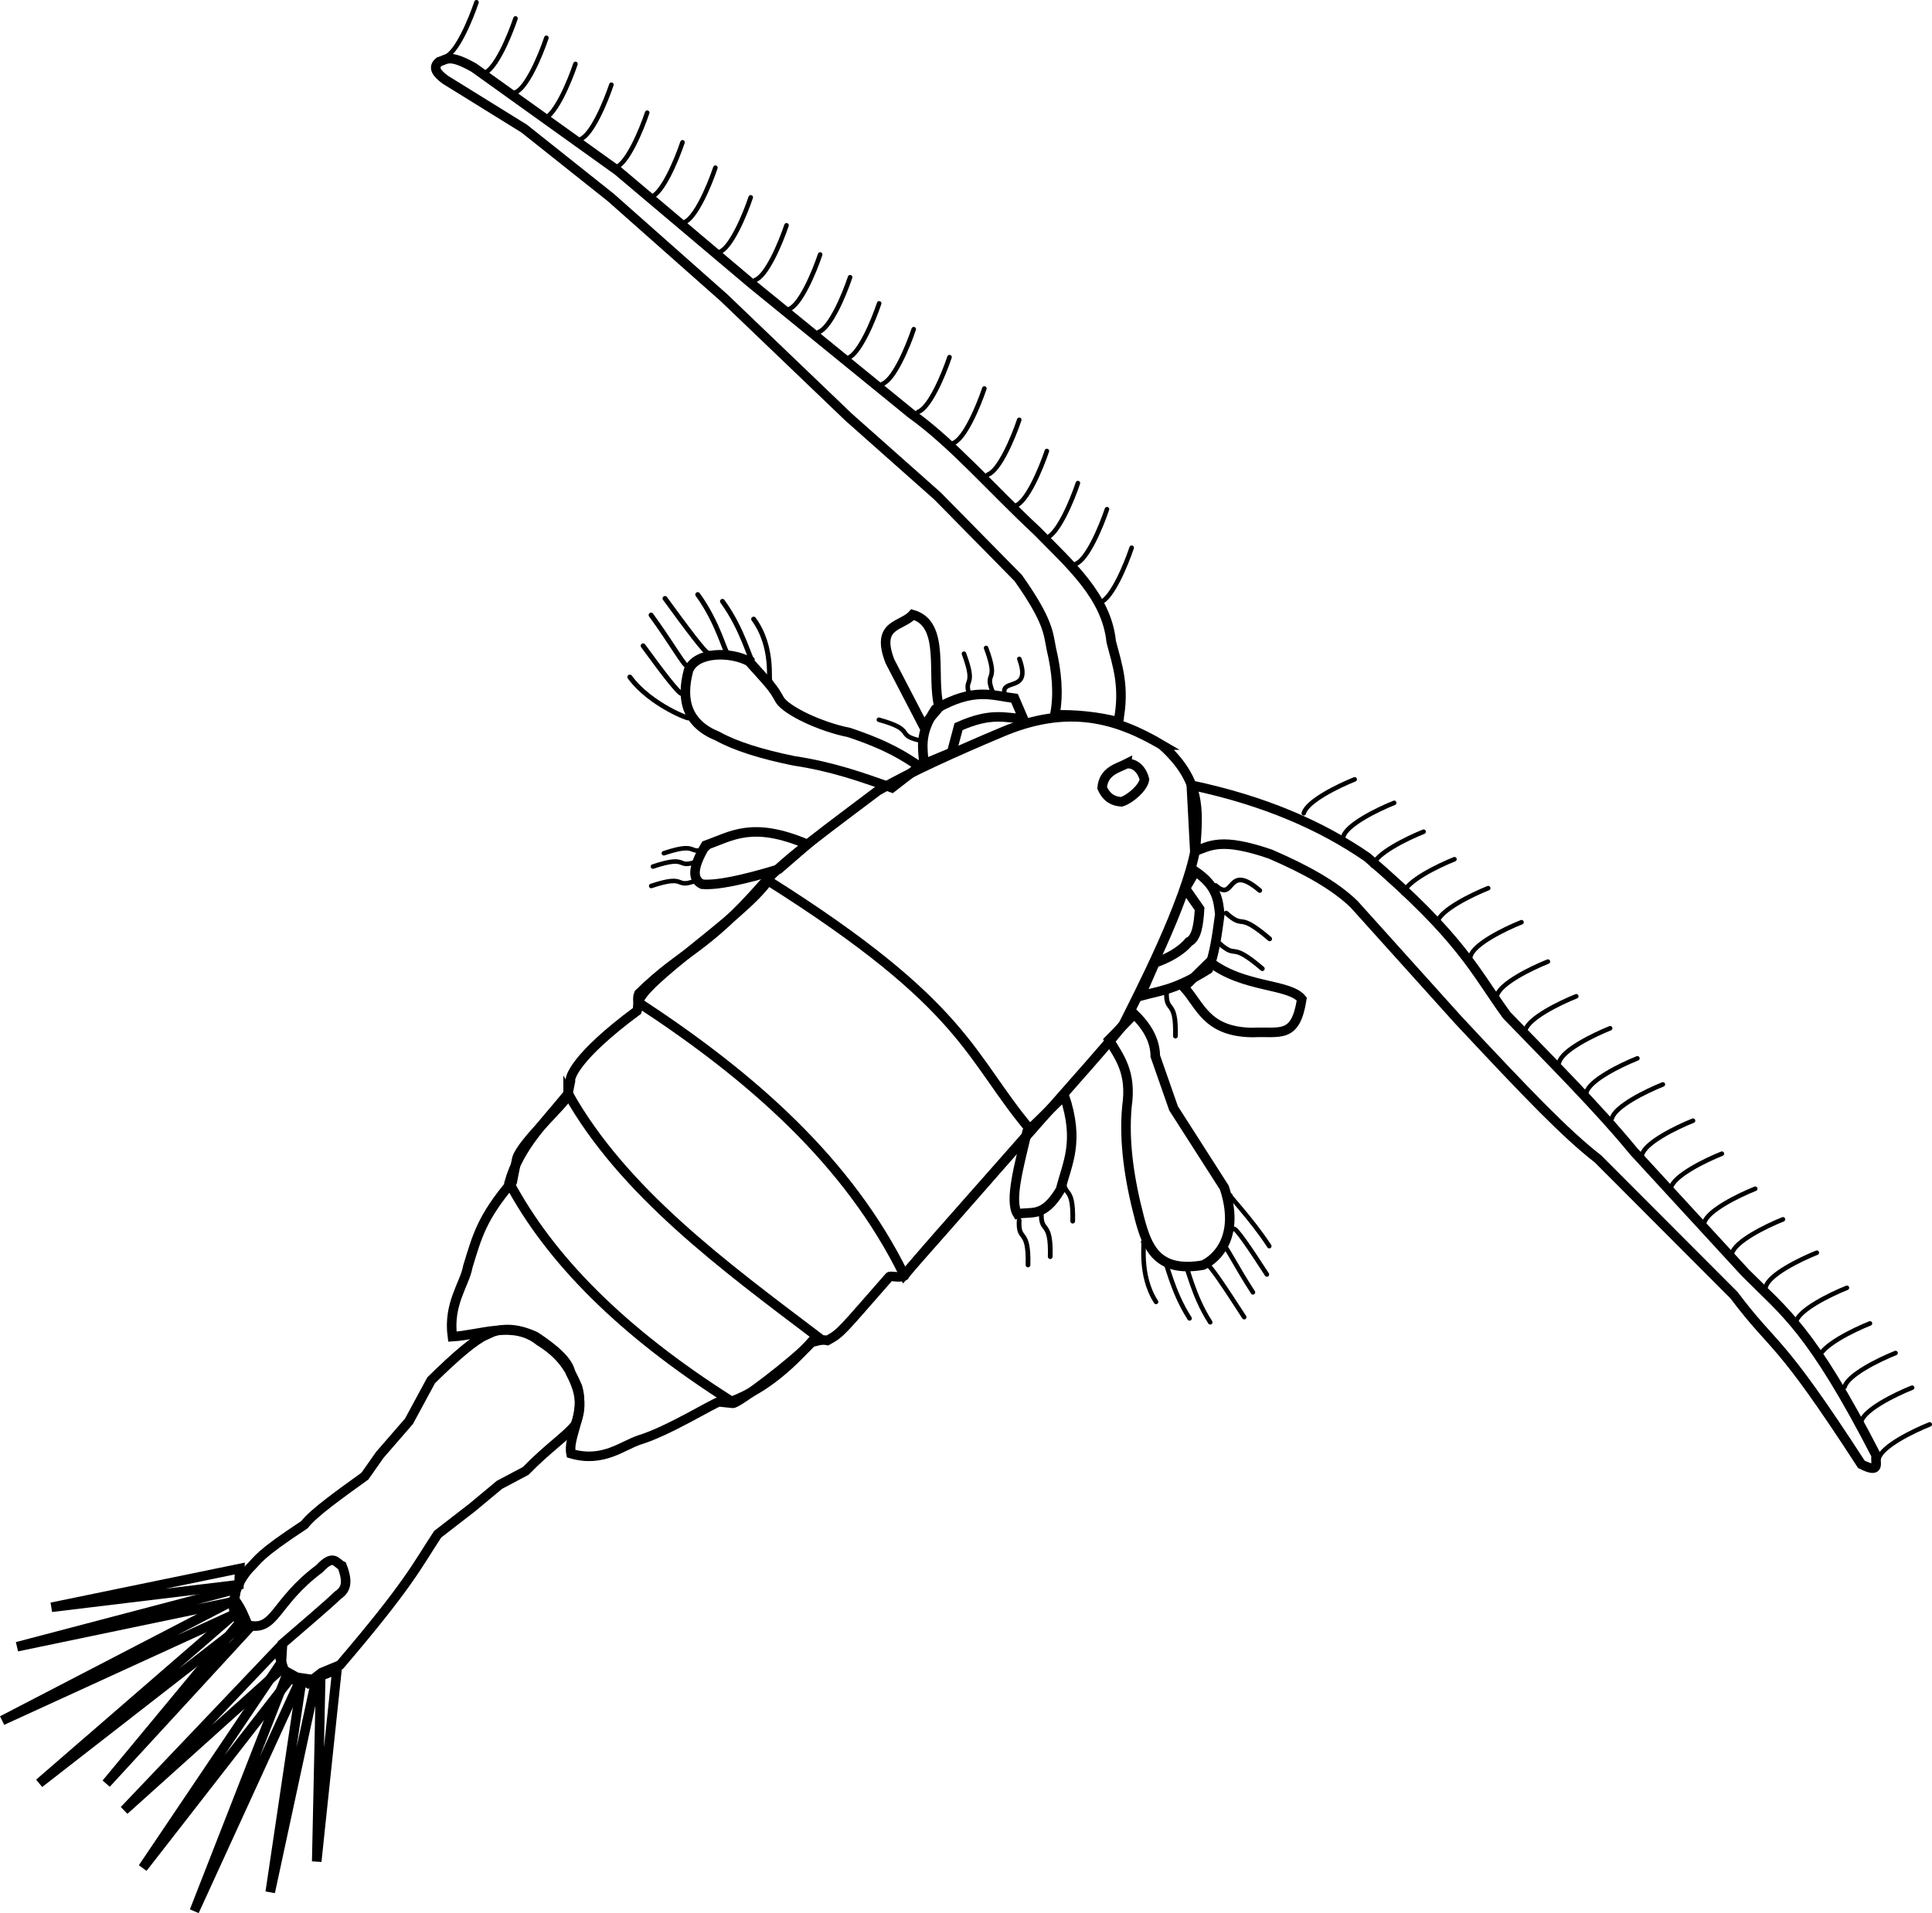 <?xml version="1.0" encoding="UTF-8" standalone="no"?>
<!-- Created with Inkscape (http://www.inkscape.org/) -->

<svg
   width="77.556mm"
   height="76.815mm"
   viewBox="0 0 77.556 76.815"
   version="1.1"
   id="svg5"
   xml:space="preserve"
   inkscape:version="1.2 (dc2aeda, 2022-05-15)"
   sodipodi:docname="copepod.svg"
   xmlns:inkscape="http://www.inkscape.org/namespaces/inkscape"
   xmlns:sodipodi="http://sodipodi.sourceforge.net/DTD/sodipodi-0.dtd"
   xmlns="http://www.w3.org/2000/svg"
   xmlns:svg="http://www.w3.org/2000/svg"><sodipodi:namedview
     id="namedview7"
     pagecolor="#ffffff"
     bordercolor="#000000"
     borderopacity="0.25"
     inkscape:showpageshadow="2"
     inkscape:pageopacity="0.0"
     inkscape:pagecheckerboard="0"
     inkscape:deskcolor="#d1d1d1"
     inkscape:document-units="mm"
     showgrid="false"
     inkscape:zoom="1.0729879"
     inkscape:cx="158.43608"
     inkscape:cy="168.68782"
     inkscape:window-width="1907"
     inkscape:window-height="1036"
     inkscape:window-x="0"
     inkscape:window-y="25"
     inkscape:window-maximized="0"
     inkscape:current-layer="layer1" /><defs
     id="defs2" /><g
     inkscape:label="Layer 1"
     inkscape:groupmode="layer"
     id="layer1"
     transform="translate(-66.574,-45.695)"><g
       id="g2264"
       transform="rotate(15.399,109.444,92.176)"><path
         style="fill:none;stroke:#000000;stroke-width:0.183;stroke-linecap:round;stroke-opacity:1"
         d="m 78.092,57.543 c 0.405,-0.282 0.589,-1.7 0.631,-2.455"
         id="path493-36"
         sodipodi:nodetypes="cc" /><path
         style="fill:none;stroke:#000000;stroke-width:0.183;stroke-linecap:round;stroke-opacity:1"
         d="m 76.689,56.842 c 0.405,-0.282 0.589,-1.7 0.631,-2.455"
         id="path493-55"
         sodipodi:nodetypes="cc" /><path
         style="fill:none;stroke:#000000;stroke-width:0.183;stroke-linecap:round;stroke-opacity:1"
         d="m 75.287,56.421 c 0.405,-0.282 0.589,-1.7 0.631,-2.455"
         id="path493-8"
         sodipodi:nodetypes="cc" /><path
         style="fill:none;stroke:#000000;stroke-width:0.183;stroke-linecap:round;stroke-opacity:1"
         d="m 73.604,56.211 c 0.405,-0.282 0.589,-1.7 0.631,-2.455"
         id="path493-14"
         sodipodi:nodetypes="cc" /><path
         style="fill:none;fill-rule:evenodd;stroke:#000000;stroke-width:0.383;stroke-linecap:round"
         d="m 108.689,75.202 c -1.996,-0.54 -4.058,-0.624 -6.4,1.257 -1.587,1.253 -3.048,2.464 -4.114,3.543 -1.35,1.766 -2.906,3.696 -3.429,4.8 -1.618,3.331 -2.353,3.366 -3.657,5.6 -0.032,0.226 0.132,0.401 0.114,0.686 -1.918,2.451 -1.899,3.313 -1.829,3.429 l 0.045,0.611 c -0.023,0.314 -1.288,2.288 -1.293,2.962 l 0.07,0.939 c -0.788,1.707 -0.78,2.45 -0.815,3.772 0.071,0.686 -0.377,1.637 0.149,2.867 1.083,-0.37 2.196,-1.285 3.409,-0.76 1.015,0.3 1.467,0.745 1.968,1.371 0.595,0.949 0.151,2.05 0.462,2.653 1.346,0.019 1.905,-0.871 2.52,-1.272 1,-0.634 2.438,-2.187 2.656,-2.31 l 0.544,-0.09 c 0.189,-0.013 1.936,-2.294 2.4,-3.2 0.158,-0.073 0.328,-0.227 0.599,-0.244 0.455,-0.437 0.445,-0.514 1.708,-3.114 0.025,-0.086 0.385,-0.042 0.575,-0.207 0.153,-0.584 5.76,-11.7 5.804,-12.093 0.251,-1.279 1.114,-5.331 0.914,-7.543 -0.308,-1.576 -0.516,-2.709 -2.4,-3.657 z"
         id="path415"
         sodipodi:nodetypes="cccccccccccccccccccccccccc" /><path
         style="fill:none;fill-rule:evenodd;stroke:#000000;stroke-width:0.383;stroke-linecap:round"
         d="m 91.172,90.751 c 5.174,1.663 9.832,3.927 13.185,7.715 1.712,-3.494 2.403,-4.947 3.366,-6.943 -3.2,-2.188 -3.742,-4.123 -12.834,-6.873 -0.627,1.728 -3.833,5.272 -3.717,6.101 z"
         id="path1345"
         sodipodi:nodetypes="ccccc" /><path
         style="fill:none;fill-rule:evenodd;stroke:#000000;stroke-width:0.383;stroke-linecap:round"
         d="m 89.418,95.029 c 3.182,3.218 7.898,5.016 12.203,6.733 -0.628,1.304 -1.371,2.531 -2.595,3.436 -4.991,-1.517 -8.558,-3.581 -10.941,-6.101 0.005,-1.502 0.763,-2.753 1.333,-4.068 z"
         id="path1347"
         sodipodi:nodetypes="ccccc" /><path
         style="fill:none;fill-rule:evenodd;stroke:#000000;stroke-width:0.383;stroke-linecap:round"
         d="m 107.513,76.304 c 0.363,-0.145 0.703,0.127 0.861,0.418 0.043,0.332 -0.345,0.917 -0.651,1.11 -0.299,0.06 -0.598,0.029 -0.897,-0.334 -0.13,-0.669 0.406,-0.937 0.687,-1.195 z"
         id="path1351"
         sodipodi:nodetypes="ccccc" /><path
         style="fill:none;fill-rule:evenodd;stroke:#000000;stroke-width:0.383;stroke-linecap:round"
         d="m 110.248,76.444 c 3.011,-0.182 5.475,0.182 7.574,0.912 4.566,2.149 5.372,3.265 7.083,4.629 2.214,1.309 4.527,2.618 6.382,3.927 l 5.611,3.507 c 1.948,1.113 3.124,1.46 7.013,5.681 -0.031,0.225 0.437,0.68 -0.491,0.491 -4.688,-4.174 -4.488,-3.46 -6.733,-5.19 L 129.968,86.574 c -1.521,-0.629 -3.404,-1.751 -6.886,-3.888 l -5.26,-3.366 c -0.93,-0.517 -2.25,-0.839 -3.787,-1.052 -2.068,-0.128 -2.417,0.317 -2.946,0.701 z"
         id="path1353"
         sodipodi:nodetypes="cccccccccccccc" /><path
         style="fill:none;fill-rule:evenodd;stroke:#000000;stroke-width:0.383;stroke-linecap:round"
         d="m 106.746,74.771 c -0.101,-1.42 -0.64,-2.185 -1.127,-3.026 -0.666,-1.72 -2.437,-2.557 -4.068,-3.507 -2.134,-1.112 -4.168,-2.477 -6.101,-3.187 l -7.574,-3.336 -6.382,-2.946 -6.663,-2.455 c -1.12,-0.28 -1.144,-0.011 -1.403,0.14 -0.223,0.301 0.041,0.481 0.421,0.631 l 3.577,1.052 4.086,1.743 5.451,2.675 6.101,3.296 4.278,2.104 3.998,2.314 c 1.635,1.342 1.751,1.816 2.034,2.384 0.463,0.842 0.779,1.683 0.842,2.525 0.754,-0.227 1.576,-0.384 2.53,-0.411 z"
         id="path1355"
         sodipodi:nodetypes="cccccccccccccccccc" /><path
         style="fill:none;fill-rule:evenodd;stroke:#000000;stroke-width:0.383;stroke-linecap:round"
         d="m 88.787,105.268 c -0.344,0.288 -0.867,1.023 -1.613,2.314 l -0.421,1.823 -0.771,1.613 -0.351,0.982 c -0.781,0.972 -1.593,1.966 -1.823,2.525 -1.491,1.702 -1.388,1.809 -1.683,2.314 -0.347,0.727 -0.261,1.309 -0.21,1.333 0.351,0.281 0.559,0.561 0.771,0.842 1.148,-0.028 0.774,-1.152 2.174,-2.946 0.386,-0.749 0.587,-0.392 0.842,-0.351 0.498,0.667 0.344,0.943 0.145,1.192 -0.339,0.567 -0.886,1.354 -1.618,2.455 l 0.21,0.982 1.192,0.281 0.421,-0.561 0.631,-0.491 c 1.81,-3.862 1.914,-4.652 2.384,-6.101 l 1.052,-1.403 0.811,-1.167 0.867,-0.818 c 0.637,-1.151 1.192,-1.765 1.428,-2.314 0.075,-0.569 -0.001,-1.175 -0.722,-1.943 -0.222,-0.472 -0.935,-0.779 -1.753,-1.052 -0.861,-0.146 -1.504,0.035 -1.964,0.491 z"
         id="path1357"
         sodipodi:nodetypes="ccccccccccccccccccccccccc" /><path
         style="fill:none;fill-rule:evenodd;stroke:#000000;stroke-width:0.383;stroke-linecap:round"
         d="m 81.774,116.91 -6.873,3.507 7.013,-2.875 z"
         id="path2085" /><path
         style="fill:none;fill-rule:evenodd;stroke:#000000;stroke-width:0.383;stroke-linecap:round"
         d="m 86.613,119.786 1.262,7.644 -1.823,-7.224 z"
         id="path2087" /><path
         style="fill:none;fill-rule:evenodd;stroke:#000000;stroke-width:0.383;stroke-linecap:round"
         d="m 81.844,117.752 -7.855,4.559 7.925,-4.068 z"
         id="path2089" /><path
         style="fill:none;fill-rule:evenodd;stroke:#000000;stroke-width:0.383;stroke-linecap:round"
         d="m 85.912,120.417 0.491,8.696 -1.052,-8.626 z"
         id="path2091" /><path
         style="fill:none;fill-rule:evenodd;stroke:#000000;stroke-width:0.383;stroke-linecap:round"
         d="m 82.055,118.734 -7.855,6.592 7.644,-7.083 z"
         id="path2093" /><path
         style="fill:none;fill-rule:evenodd;stroke:#000000;stroke-width:0.383;stroke-linecap:round"
         d="m 85.281,120.697 -1.613,9.959 1.052,-10.099 z"
         id="path2095" /><path
         style="fill:none;fill-rule:evenodd;stroke:#000000;stroke-width:0.383;stroke-linecap:round"
         d="m 82.475,119.084 -6.172,8.276 5.751,-8.626 z"
         id="path2097" /><path
         style="fill:none;fill-rule:evenodd;stroke:#000000;stroke-width:0.383;stroke-linecap:round"
         d="m 84.93,120.557 -3.717,8.977 3.086,-9.187 z"
         id="path2099" /><path
         style="fill:none;fill-rule:evenodd;stroke:#000000;stroke-width:0.383;stroke-linecap:round"
         d="m 82.756,119.154 -3.857,7.504 3.507,-7.785 z"
         id="path2101" /><path
         style="fill:none;fill-rule:evenodd;stroke:#000000;stroke-width:0.383;stroke-linecap:round"
         d="m 84.509,120.277 -4.629,7.224 4.208,-7.855 z"
         id="path2103" /><path
         style="fill:none;fill-rule:evenodd;stroke:#000000;stroke-width:0.383;stroke-linecap:round"
         d="m 99.531,78.614 c -0.73,-0.23 -1.396,-0.469 -3.088,-0.562 -1.203,0.087 -2.646,-0.185 -3.02,-0.513 -0.437,-0.446 -0.502,-0.456 -1.612,-1.172 -0.823,-0.19 -2.151,0.179 -2.246,0.983 0.005,1.285 0.544,2.095 1.825,2.246 0.787,0.191 1.874,0.233 3.229,0.14 1.544,-0.187 2.803,-0.089 4.071,0 z"
         id="path2831"
         sodipodi:nodetypes="ccccccccc" /><path
         style="fill:none;fill-rule:evenodd;stroke:#000000;stroke-width:0.383;stroke-linecap:round"
         d="m 110.481,85.914 c 0.721,0.393 1.109,0.869 1.263,1.404 l 1.263,1.825 2.808,2.527 c 1.132,1.693 0.493,2.813 0,3.229 -1.706,0.801 -2.355,-0.115 -2.948,-1.123 -0.815,-1.404 -1.436,-2.808 -1.685,-4.211 -0.176,-1.38 -0.819,-1.825 -1.404,-2.387 z"
         id="path2833"
         sodipodi:nodetypes="ccccccccc" /><path
         style="fill:none;fill-rule:evenodd;stroke:#000000;stroke-width:0.383;stroke-linecap:round"
         d="m 108.642,89.811 c 1.099,1.635 0.829,2.585 0.857,3.684 -0.362,1.318 -0.911,1.133 -1.404,1.404 -0.466,-0.425 -0.456,-1.89 -0.508,-3.282 z"
         id="path2835"
         sodipodi:nodetypes="ccccc" /><path
         style="fill:none;fill-rule:evenodd;stroke:#000000;stroke-width:0.383;stroke-linecap:round"
         d="m 96.022,82.826 c -2.4,-0.319 -3.02,0.494 -3.931,1.123 -0.299,1.064 -0.128,1.471 0.281,1.544 0.573,-0.105 1.525,-0.59 2.808,-1.404 z"
         id="path2837"
         sodipodi:nodetypes="ccccc" /><path
         style="fill:none;fill-rule:evenodd;stroke:#000000;stroke-width:0.383;stroke-linecap:round"
         d="m 99.672,78.474 c -0.195,-0.601 -0.518,-1.073 -0.14,-2.246 1.267,-1.274 2.062,-1.132 2.948,-1.263 l 0.562,0.702 c -0.72,0.153 -1.329,0.084 -2.427,0.993 l 0.01,1.068 z"
         id="path2839"
         sodipodi:nodetypes="ccccccc" /><path
         style="fill:none;fill-rule:evenodd;stroke:#000000;stroke-width:0.383;stroke-linecap:round"
         d="M 110.902,83.107 Z"
         id="path2841" /><path
         style="fill:none;fill-rule:evenodd;stroke:#000000;stroke-width:0.383;stroke-linecap:round"
         d="m 110.526,85.147 c 0.691,-0.408 1.272,-0.595 2.342,-1.76 0.087,-0.615 -0.032,-1.436 -0.14,-2.246 -0.211,-0.532 -0.41,-1.067 -1.404,-1.404 l -0.205,0.767 0.767,0.637 c 0.133,0.62 0.199,1.171 -0.065,1.394 -0.209,0.47 -0.683,0.901 -1.088,1.174 z"
         id="path2843"
         sodipodi:nodetypes="ccccccccc" /><path
         style="fill:none;fill-rule:evenodd;stroke:#000000;stroke-width:0.383;stroke-linecap:round"
         d="m 112.848,83.088 c 1.572,0.659 3.305,-0.015 3.956,0.457 0.187,1.624 -0.485,1.473 -1.558,1.823 -1.801,0.468 -2.304,-0.514 -3.128,-1.023 z"
         id="path2845"
         sodipodi:nodetypes="ccccc" /><path
         style="fill:none;stroke:#000000;stroke-width:0.182;stroke-linecap:round;stroke-opacity:1"
         d="m 97.458,77.241 c 1.553,0.004 0.812,0.392 1.734,0.369"
         id="path493-39-9-3-54-8-5"
         sodipodi:nodetypes="cc" /><path
         style="fill:none;stroke:#000000;stroke-width:0.182;stroke-linecap:round;stroke-opacity:1"
         d="m 90.42,86.103 c 1.29,-0.866 0.893,-0.129 1.644,-0.663"
         id="path493-39-9-3-54-8-5-18"
         sodipodi:nodetypes="cc" /><path
         style="fill:none;stroke:#000000;stroke-width:0.182;stroke-linecap:round;stroke-opacity:1"
         d="m 90.28,85.332 c 1.29,-0.866 0.893,-0.129 1.644,-0.663"
         id="path493-39-9-3-54-8-5-18-49"
         sodipodi:nodetypes="cc" /><path
         style="fill:none;stroke:#000000;stroke-width:0.182;stroke-linecap:round;stroke-opacity:1"
         d="m 90.56,84.701 c 1.29,-0.866 0.893,-0.129 1.644,-0.663"
         id="path493-39-9-3-54-8-5-18-4"
         sodipodi:nodetypes="cc" /><path
         style="fill:none;fill-rule:evenodd;stroke:#000000;stroke-width:0.383;stroke-linecap:round"
         d="m 99.66,76.117 c -0.66,-1.118 -0.617,-3.292 -2.013,-3.306 -0.29,0.591 -1.356,0.738 -0.382,2.052 l 1.982,2.138 z"
         id="path2847"
         sodipodi:nodetypes="ccccc" /><path
         style="fill:none;stroke:#000000;stroke-width:0.183;stroke-linecap:round;stroke-opacity:1"
         d="m 104.777,70.342 c 0.405,-0.282 0.589,-1.7 0.631,-2.455"
         id="path493"
         sodipodi:nodetypes="cc" /><path
         style="fill:none;stroke:#000000;stroke-width:0.183;stroke-linecap:round;stroke-opacity:1"
         d="m 103.41,69.115 c 0.405,-0.282 0.589,-1.7 0.631,-2.455"
         id="path493-3"
         sodipodi:nodetypes="cc" /><path
         style="fill:none;stroke:#000000;stroke-width:0.183;stroke-linecap:round;stroke-opacity:1"
         d="m 102.007,68.414 c 0.405,-0.282 0.589,-1.7 0.631,-2.455"
         id="path493-7"
         sodipodi:nodetypes="cc" /><path
         style="fill:none;stroke:#000000;stroke-width:0.183;stroke-linecap:round;stroke-opacity:1"
         d="m 100.464,67.502 c 0.405,-0.282 0.589,-1.7 0.631,-2.455"
         id="path493-9"
         sodipodi:nodetypes="cc" /><path
         style="fill:none;stroke:#000000;stroke-width:0.183;stroke-linecap:round;stroke-opacity:1"
         d="m 99.062,66.59 c 0.405,-0.282 0.589,-1.7 0.631,-2.455"
         id="path493-0"
         sodipodi:nodetypes="cc" /><path
         style="fill:none;stroke:#000000;stroke-width:0.183;stroke-linecap:round;stroke-opacity:1"
         d="m 97.378,65.749 c 0.405,-0.282 0.589,-1.7 0.631,-2.455"
         id="path493-2"
         sodipodi:nodetypes="cc" /><path
         style="fill:none;stroke:#000000;stroke-width:0.183;stroke-linecap:round;stroke-opacity:1"
         d="m 95.695,64.907 c 0.405,-0.282 0.589,-1.7 0.631,-2.455"
         id="path493-39"
         sodipodi:nodetypes="cc" /><path
         style="fill:none;stroke:#000000;stroke-width:0.183;stroke-linecap:round;stroke-opacity:1"
         d="m 94.012,64.206 c 0.405,-0.282 0.589,-1.7 0.631,-2.455"
         id="path493-97"
         sodipodi:nodetypes="cc" /><path
         style="fill:none;stroke:#000000;stroke-width:0.183;stroke-linecap:round;stroke-opacity:1"
         d="m 92.399,63.575 c 0.405,-0.282 0.589,-1.7 0.631,-2.455"
         id="path493-03"
         sodipodi:nodetypes="cc" /><path
         style="fill:none;stroke:#000000;stroke-width:0.183;stroke-linecap:round;stroke-opacity:1"
         d="m 89.594,62.312 c 0.405,-0.282 0.589,-1.7 0.631,-2.455"
         id="path493-98"
         sodipodi:nodetypes="cc" /><path
         style="fill:none;stroke:#000000;stroke-width:0.183;stroke-linecap:round;stroke-opacity:1"
         d="m 90.996,62.873 c 0.405,-0.282 0.589,-1.7 0.631,-2.455"
         id="path493-6"
         sodipodi:nodetypes="cc" /><path
         style="fill:none;stroke:#000000;stroke-width:0.183;stroke-linecap:round;stroke-opacity:1"
         d="m 87.981,61.541 c 0.405,-0.282 0.589,-1.7 0.631,-2.455"
         id="path493-5"
         sodipodi:nodetypes="cc" /><path
         style="fill:none;stroke:#000000;stroke-width:0.183;stroke-linecap:round;stroke-opacity:1"
         d="m 86.298,60.84 c 0.405,-0.282 0.589,-1.7 0.631,-2.455"
         id="path493-76"
         sodipodi:nodetypes="cc" /><path
         style="fill:none;stroke:#000000;stroke-width:0.183;stroke-linecap:round;stroke-opacity:1"
         d="m 84.614,60.068 c 0.405,-0.282 0.589,-1.7 0.631,-2.455"
         id="path493-27"
         sodipodi:nodetypes="cc" /><path
         style="fill:none;stroke:#000000;stroke-width:0.183;stroke-linecap:round;stroke-opacity:1"
         d="m 83.071,59.437 c 0.405,-0.282 0.589,-1.7 0.631,-2.455"
         id="path493-039"
         sodipodi:nodetypes="cc" /><path
         style="fill:none;stroke:#000000;stroke-width:0.183;stroke-linecap:round;stroke-opacity:1"
         d="m 81.388,58.665 c 0.405,-0.282 0.589,-1.7 0.631,-2.455"
         id="path493-99"
         sodipodi:nodetypes="cc" /><path
         style="fill:none;stroke:#000000;stroke-width:0.183;stroke-linecap:round;stroke-opacity:1"
         d="m 79.705,57.964 c 0.405,-0.282 0.589,-1.7 0.631,-2.455"
         id="path493-1"
         sodipodi:nodetypes="cc" /><path
         style="fill:none;stroke:#000000;stroke-width:0.182;stroke-linecap:round;stroke-opacity:1"
         d="m 140.642,91.902 c -0.008,-0.494 1.027,-1.415 1.61,-1.857"
         id="path493-36-3"
         sodipodi:nodetypes="cc" /><path
         style="fill:none;stroke:#000000;stroke-width:0.182;stroke-linecap:round;stroke-opacity:1"
         d="m 141.948,92.775 c -0.008,-0.494 1.027,-1.415 1.61,-1.857"
         id="path493-55-8"
         sodipodi:nodetypes="cc" /><path
         style="fill:none;stroke:#000000;stroke-width:0.182;stroke-linecap:round;stroke-opacity:1"
         d="m 142.958,93.94 c -0.008,-0.494 1.027,-1.415 1.61,-1.857"
         id="path493-8-4"
         sodipodi:nodetypes="cc" /><path
         style="fill:none;stroke:#000000;stroke-width:0.182;stroke-linecap:round;stroke-opacity:1"
         d="m 144.031,95.174 c -0.008,-0.494 1.027,-1.415 1.61,-1.857"
         id="path493-14-8"
         sodipodi:nodetypes="cc" /><path
         style="fill:none;stroke:#000000;stroke-width:0.182;stroke-linecap:round;stroke-opacity:1"
         d="m 114.899,76.333 c -0.008,-0.494 1.027,-1.415 1.61,-1.857"
         id="path493-04"
         sodipodi:nodetypes="cc" /><path
         style="fill:none;stroke:#000000;stroke-width:0.182;stroke-linecap:round;stroke-opacity:1"
         d="m 116.678,76.822 c -0.008,-0.494 1.027,-1.415 1.61,-1.857"
         id="path493-3-6"
         sodipodi:nodetypes="cc" /><path
         style="fill:none;stroke:#000000;stroke-width:0.182;stroke-linecap:round;stroke-opacity:1"
         d="m 118.125,77.625 c -0.008,-0.494 1.027,-1.415 1.61,-1.857"
         id="path493-7-0"
         sodipodi:nodetypes="cc" /><path
         style="fill:none;stroke:#000000;stroke-width:0.182;stroke-linecap:round;stroke-opacity:1"
         d="m 119.611,78.362 c -0.008,-0.494 1.027,-1.415 1.61,-1.857"
         id="path493-9-3"
         sodipodi:nodetypes="cc" /><path
         style="fill:none;stroke:#000000;stroke-width:0.182;stroke-linecap:round;stroke-opacity:1"
         d="m 121.226,79.122 c -0.008,-0.494 1.027,-1.415 1.61,-1.857"
         id="path493-0-2"
         sodipodi:nodetypes="cc" /><path
         style="fill:none;stroke:#000000;stroke-width:0.182;stroke-linecap:round;stroke-opacity:1"
         d="m 122.878,80.085 c -0.008,-0.494 1.027,-1.415 1.61,-1.857"
         id="path493-2-6"
         sodipodi:nodetypes="cc" /><path
         style="fill:none;stroke:#000000;stroke-width:0.182;stroke-linecap:round;stroke-opacity:1"
         d="m 124.319,81.329 c -0.008,-0.494 1.027,-1.415 1.61,-1.857"
         id="path493-39-9"
         sodipodi:nodetypes="cc" /><path
         style="fill:none;stroke:#000000;stroke-width:0.182;stroke-linecap:round;stroke-opacity:1"
         d="m 115.988,94.852 c 0.065,-0.072 0.999,0.748 1.979,1.621"
         id="path493-39-9-3"
         sodipodi:nodetypes="cc" /><path
         style="fill:none;stroke:#000000;stroke-width:0.182;stroke-linecap:round;stroke-opacity:1"
         d="m 115.149,95.132 c 0.065,-0.072 0.578,1.028 1.558,1.902"
         id="path493-39-9-3-5"
         sodipodi:nodetypes="cc" /><path
         style="fill:none;stroke:#000000;stroke-width:0.182;stroke-linecap:round;stroke-opacity:1"
         d="m 114.308,95.202 c 0.065,-0.072 0.578,1.028 1.558,1.902"
         id="path493-39-9-3-4"
         sodipodi:nodetypes="cc" /><path
         style="fill:none;stroke:#000000;stroke-width:0.182;stroke-linecap:round;stroke-opacity:1"
         d="m 113.256,94.641 c 0.065,-0.072 0.158,1.309 1.137,2.182"
         id="path493-39-9-3-3"
         sodipodi:nodetypes="cc" /><path
         style="fill:none;stroke:#000000;stroke-width:0.182;stroke-linecap:round;stroke-opacity:1"
         d="m 116.342,93.869 c 0.065,-0.072 0.719,0.678 1.698,1.551"
         id="path493-39-9-3-6"
         sodipodi:nodetypes="cc" /><path
         style="fill:none;stroke:#000000;stroke-width:0.182;stroke-linecap:round;stroke-opacity:1"
         d="m 116.622,93.168 c 0.065,-0.072 0.789,0.537 1.768,1.411"
         id="path493-39-9-3-59"
         sodipodi:nodetypes="cc" /><path
         style="fill:none;stroke:#000000;stroke-width:0.182;stroke-linecap:round;stroke-opacity:1"
         d="m 116.131,91.906 c -0.215,-0.072 1.069,0.678 2.049,1.551"
         id="path493-39-9-3-54"
         sodipodi:nodetypes="cc" /><path
         style="fill:none;stroke:#000000;stroke-width:0.182;stroke-linecap:round;stroke-opacity:1"
         d="m 100.047,73.777 c 0.907,1.261 0.158,0.888 0.716,1.621"
         id="path493-39-9-3-54-8"
         sodipodi:nodetypes="cc" /><path
         style="fill:none;stroke:#000000;stroke-width:0.182;stroke-linecap:round;stroke-opacity:1"
         d="m 100.843,73.319 c 0.907,1.261 0.158,0.888 0.716,1.621"
         id="path493-39-9-3-54-8-8"
         sodipodi:nodetypes="cc" /><path
         style="fill:none;stroke:#000000;stroke-width:0.182;stroke-linecap:round;stroke-opacity:1"
         d="m 102.245,73.389 c 0.907,1.261 -0.684,0.888 -0.125,1.621"
         id="path493-39-9-3-54-8-3"
         sodipodi:nodetypes="cc" /><path
         style="fill:none;stroke:#000000;stroke-width:0.19;stroke-linecap:round;stroke-opacity:1"
         d="m 112.308,86.325 c -0.371,-1.498 -0.625,-0.745 -0.818,-1.636"
         id="path493-39-9-3-54-8-5-2"
         sodipodi:nodetypes="cc" /><path
         style="fill:none;stroke:#000000;stroke-width:0.19;stroke-linecap:round;stroke-opacity:1"
         d="m 109.043,96.759 c -0.371,-1.498 -0.625,-0.745 -0.818,-1.636"
         id="path493-39-9-3-54-8-5-2-7"
         sodipodi:nodetypes="cc" /><path
         style="fill:none;stroke:#000000;stroke-width:0.19;stroke-linecap:round;stroke-opacity:1"
         d="m 109.815,96.198 c -0.371,-1.498 -0.625,-0.745 -0.818,-1.636"
         id="path493-39-9-3-54-8-5-2-8"
         sodipodi:nodetypes="cc" /><path
         style="fill:none;stroke:#000000;stroke-width:0.19;stroke-linecap:round;stroke-opacity:1"
         d="m 110.306,94.585 c -0.371,-1.498 -0.625,-0.745 -0.818,-1.636"
         id="path493-39-9-3-54-8-5-2-4"
         sodipodi:nodetypes="cc" /><path
         style="fill:none;stroke:#000000;stroke-width:0.19;stroke-linecap:round;stroke-opacity:1"
         d="m 114.953,82.79 c -1.605,-0.752 -1.016,-0.066 -1.957,-0.533"
         id="path493-39-9-3-54-8-2"
         sodipodi:nodetypes="cc" /><path
         style="fill:none;stroke:#000000;stroke-width:0.19;stroke-linecap:round;stroke-opacity:1"
         d="m 114.919,81.557 c -1.605,-0.752 -1.016,-0.066 -1.957,-0.533"
         id="path493-39-9-3-54-8-8-6"
         sodipodi:nodetypes="cc" /><path
         style="fill:none;stroke:#000000;stroke-width:0.19;stroke-linecap:round;stroke-opacity:1"
         d="m 114.019,79.79 c -1.605,-0.752 -0.817,0.746 -1.758,0.278"
         id="path493-39-9-3-54-8-3-6"
         sodipodi:nodetypes="cc" /><path
         style="fill:none;stroke:#000000;stroke-width:0.196;stroke-linecap:round;stroke-opacity:1"
         d="m 90.142,76.474 c -0.074,0.073 -1.138,-0.76 -2.254,-1.648"
         id="path493-39-9-3-9"
         sodipodi:nodetypes="cc" /><path
         style="fill:none;stroke:#000000;stroke-width:0.196;stroke-linecap:round;stroke-opacity:1"
         d="m 90.887,76.26 c -0.074,0.073 -0.659,-1.045 -1.774,-1.934"
         id="path493-39-9-3-5-1"
         sodipodi:nodetypes="cc" /><path
         style="fill:none;stroke:#000000;stroke-width:0.196;stroke-linecap:round;stroke-opacity:1"
         d="m 91.916,76.259 c -0.074,0.073 -0.659,-1.046 -1.774,-1.934"
         id="path493-39-9-3-4-7"
         sodipodi:nodetypes="cc" /><path
         style="fill:none;stroke:#000000;stroke-width:0.196;stroke-linecap:round;stroke-opacity:1"
         d="m 92.834,76.899 c -0.074,0.073 -0.18,-1.331 -1.295,-2.219"
         id="path493-39-9-3-3-5"
         sodipodi:nodetypes="cc" /><path
         style="fill:none;stroke:#000000;stroke-width:0.196;stroke-linecap:round;stroke-opacity:1"
         d="m 89.459,77.193 c -0.074,0.073 -0.819,-0.689 -1.934,-1.577"
         id="path493-39-9-3-6-5"
         sodipodi:nodetypes="cc" /><path
         style="fill:none;stroke:#000000;stroke-width:0.196;stroke-linecap:round;stroke-opacity:1"
         d="m 89.56,78.326 c -0.074,0.073 -0.899,-0.546 -2.014,-1.434"
         id="path493-39-9-3-59-4"
         sodipodi:nodetypes="cc" /><path
         style="fill:none;stroke:#000000;stroke-width:0.196;stroke-linecap:round;stroke-opacity:1"
         d="m 90.049,79.189 c 0.245,0.073 -1.569,-0.058 -2.684,-0.946"
         id="path493-39-9-3-54-1"
         sodipodi:nodetypes="cc" /><path
         style="fill:none;stroke:#000000;stroke-width:0.182;stroke-linecap:round;stroke-opacity:1"
         d="m 125.787,82.369 c -0.008,-0.494 1.027,-1.415 1.61,-1.857"
         id="path493-97-4"
         sodipodi:nodetypes="cc" /><path
         style="fill:none;stroke:#000000;stroke-width:0.182;stroke-linecap:round;stroke-opacity:1"
         d="m 127.439,83.246 c -0.008,-0.494 1.027,-1.415 1.61,-1.857"
         id="path493-03-1"
         sodipodi:nodetypes="cc" /><path
         style="fill:none;stroke:#000000;stroke-width:0.182;stroke-linecap:round;stroke-opacity:1"
         d="m 130.078,84.858 c -0.008,-0.494 1.027,-1.415 1.61,-1.857"
         id="path493-98-3"
         sodipodi:nodetypes="cc" /><path
         style="fill:none;stroke:#000000;stroke-width:0.182;stroke-linecap:round;stroke-opacity:1"
         d="m 128.815,84.12 c -0.008,-0.494 1.027,-1.415 1.61,-1.857"
         id="path493-6-7"
         sodipodi:nodetypes="cc" /><path
         style="fill:none;stroke:#000000;stroke-width:0.182;stroke-linecap:round;stroke-opacity:1"
         d="m 131.632,85.94 c -0.008,-0.494 1.027,-1.415 1.61,-1.857"
         id="path493-5-8"
         sodipodi:nodetypes="cc" /><path
         style="fill:none;stroke:#000000;stroke-width:0.182;stroke-linecap:round;stroke-opacity:1"
         d="m 133.101,86.91 c -0.008,-0.494 1.027,-1.415 1.61,-1.857"
         id="path493-76-8"
         sodipodi:nodetypes="cc" /><path
         style="fill:none;stroke:#000000;stroke-width:0.182;stroke-linecap:round;stroke-opacity:1"
         d="m 134.766,87.911 c -0.008,-0.494 1.027,-1.415 1.61,-1.857"
         id="path493-27-3"
         sodipodi:nodetypes="cc" /><path
         style="fill:none;stroke:#000000;stroke-width:0.182;stroke-linecap:round;stroke-opacity:1"
         d="m 136.166,88.8 c -0.008,-0.494 1.027,-1.415 1.61,-1.857"
         id="path493-039-8"
         sodipodi:nodetypes="cc" /><path
         style="fill:none;stroke:#000000;stroke-width:0.182;stroke-linecap:round;stroke-opacity:1"
         d="m 137.831,89.731 c -0.008,-0.494 1.027,-1.415 1.61,-1.857"
         id="path493-99-1"
         sodipodi:nodetypes="cc" /><path
         style="fill:none;stroke:#000000;stroke-width:0.182;stroke-linecap:round;stroke-opacity:1"
         d="m 139.37,90.77 c -0.008,-0.494 1.027,-1.415 1.61,-1.857"
         id="path493-1-5"
         sodipodi:nodetypes="cc" /></g></g></svg>
